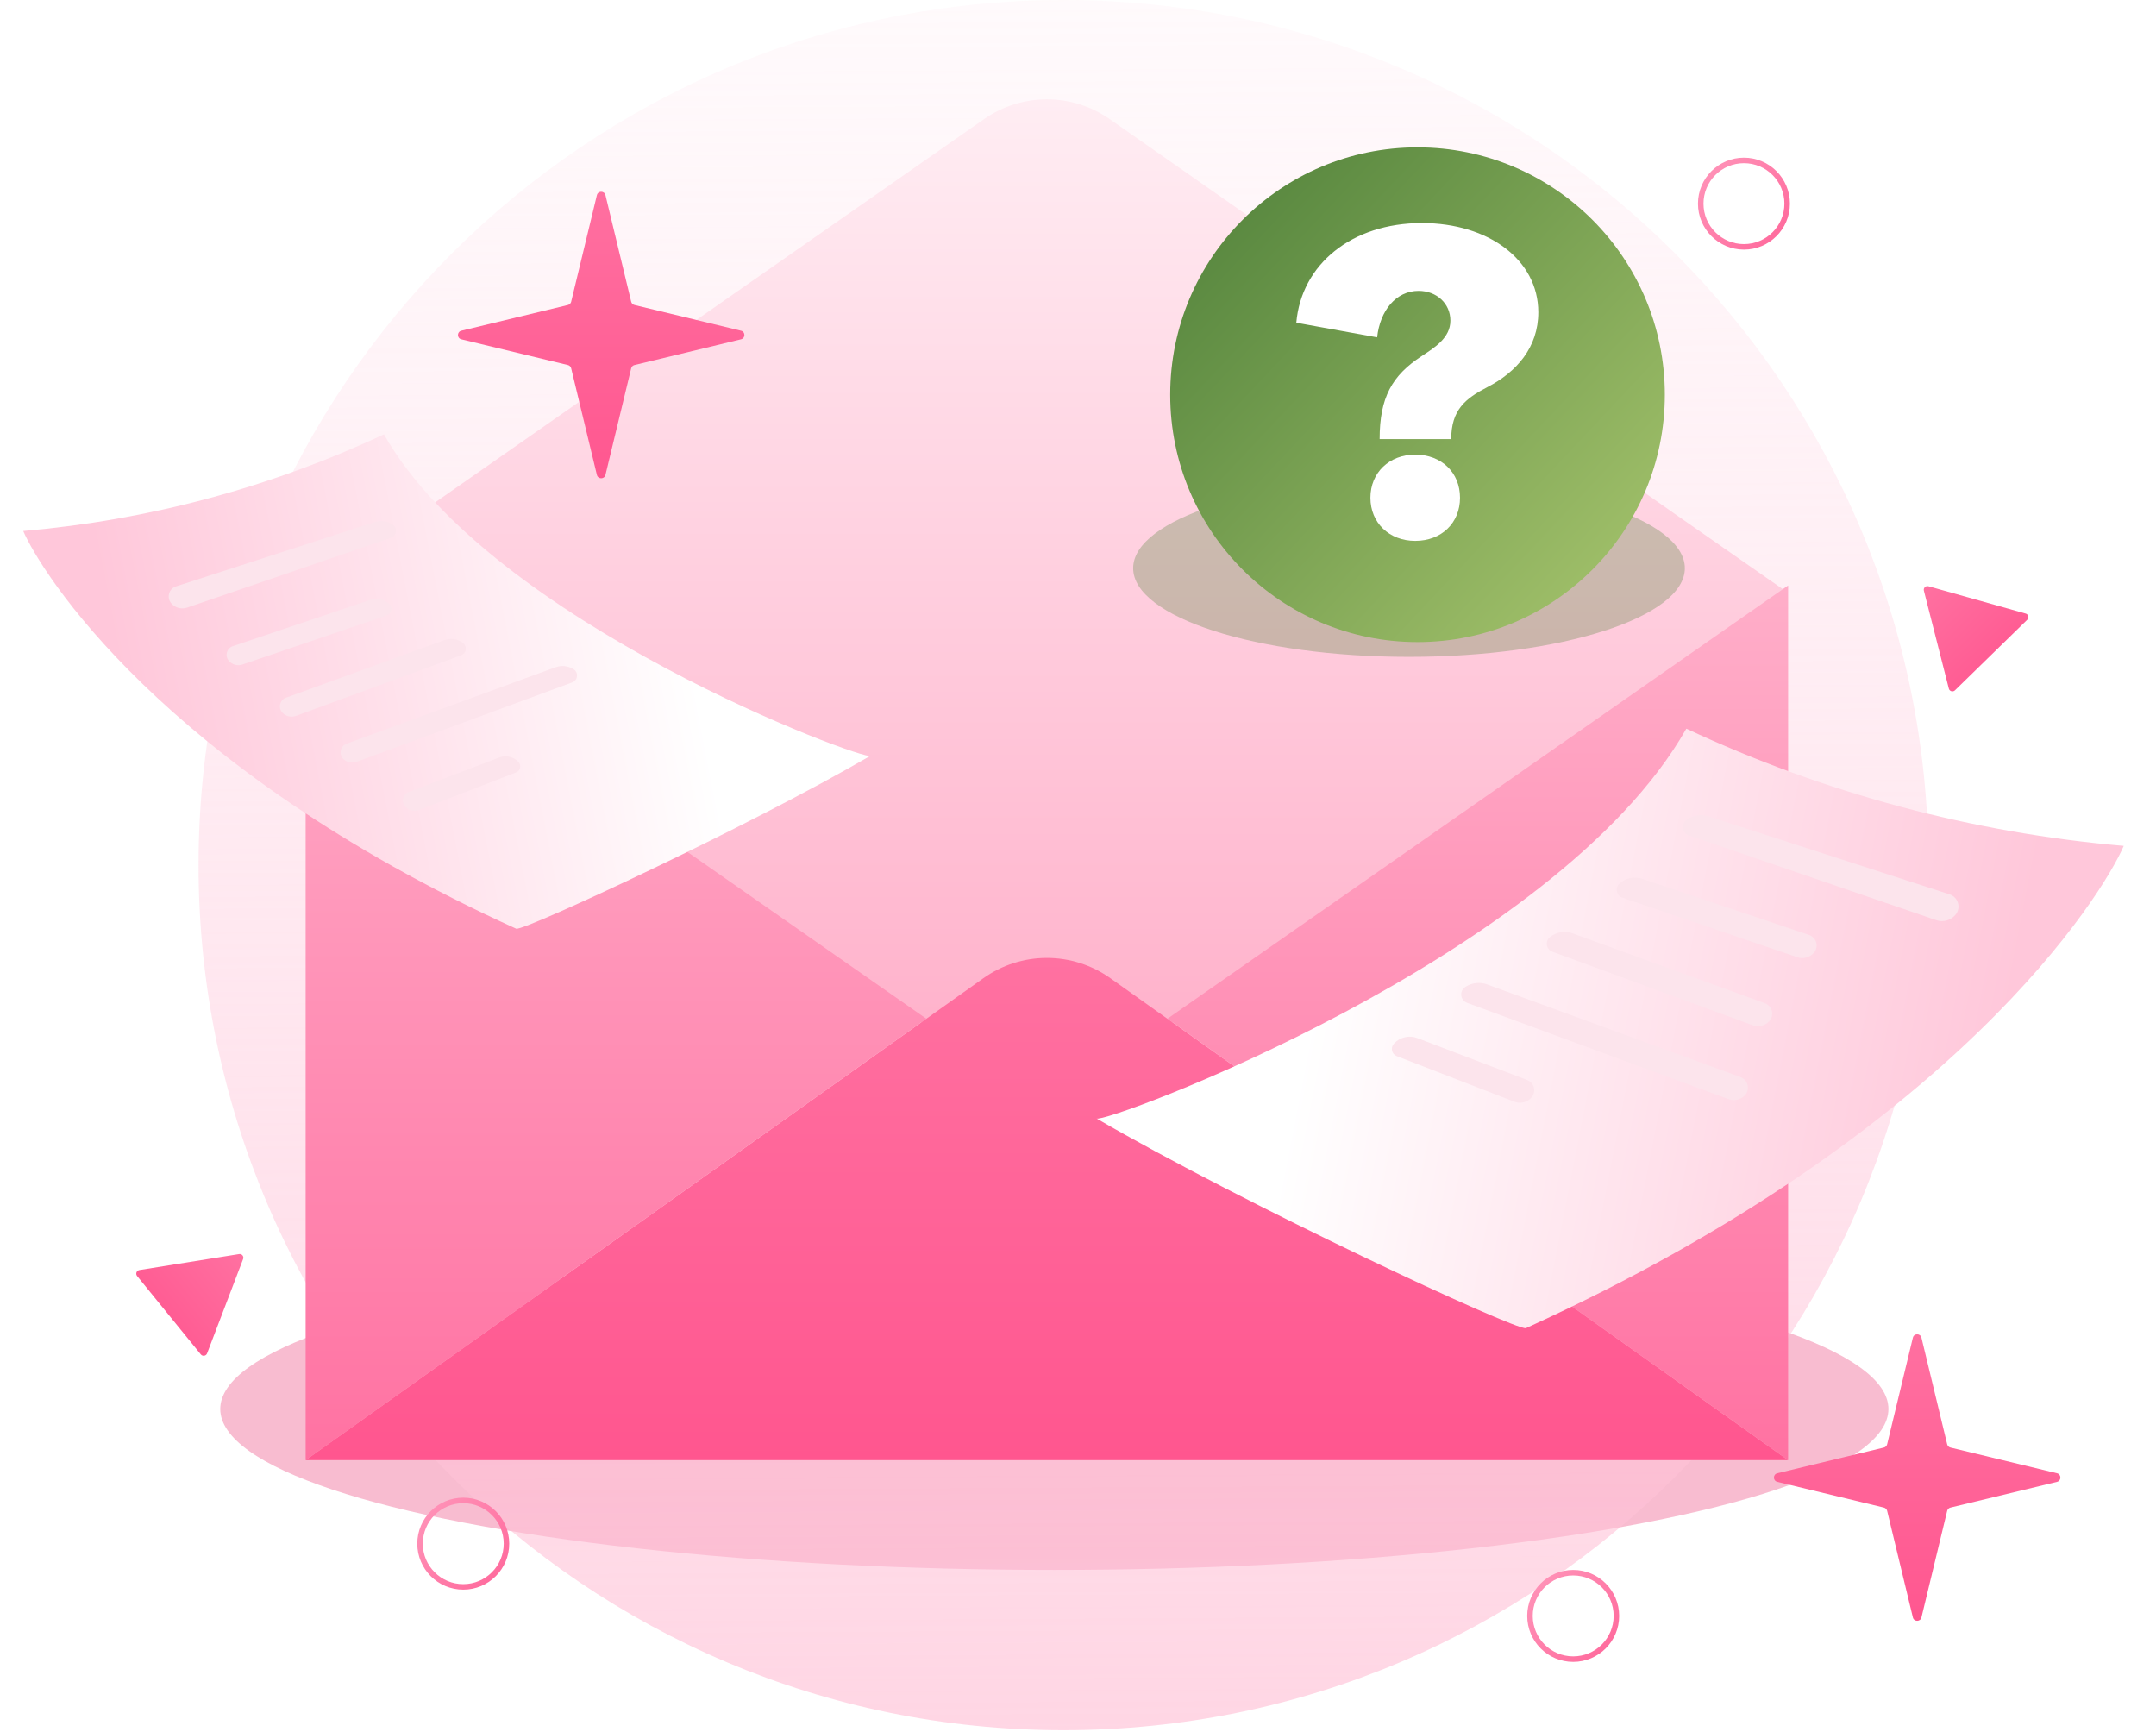 <svg width="1021" height="820" viewBox="0 0 1021 820" fill="none" xmlns="http://www.w3.org/2000/svg">
<g filter="url(#filter0_f_1361_3235)">
<ellipse cx="499.299" cy="667.133" rx="394.993" ry="76.199" fill="#EC407A" fill-opacity="0.35"/>
</g>
<path d="M503.639 819.227C729.862 819.227 913.253 635.837 913.253 409.614C913.253 183.39 729.862 0 503.639 0C277.416 0 94.025 183.39 94.025 409.614C94.025 635.837 277.416 819.227 503.639 819.227Z" fill="url(#paint0_linear_1361_3235)"/>
<g filter="url(#filter1_d_1361_3235)">
<path d="M846.759 277.206L495.749 522.168L144.738 277.206L466.061 52.872C474.775 46.799 485.141 43.542 495.763 43.542C506.385 43.542 516.752 46.799 525.466 52.872L589.561 97.681L606.343 109.334L775.322 227.328L793.123 239.827L846.759 277.206Z" fill="url(#paint1_linear_1361_3235)"/>
</g>
<path d="M438.674 482.341L144.738 691.351V277.206L438.674 482.341Z" fill="url(#paint2_linear_1361_3235)"/>
<g filter="url(#filter2_f_1361_3235)">
<ellipse cx="667.248" cy="269.031" rx="130.628" ry="41.987" fill="#51823B" fill-opacity="0.3"/>
</g>
<path d="M552.851 482.341L846.787 691.351V277.206L552.851 482.341Z" fill="url(#paint3_linear_1361_3235)"/>
<path d="M144.738 691.351L465.682 463.171C474.466 456.916 484.98 453.555 495.763 453.555C506.546 453.555 517.061 456.916 525.844 463.171L846.759 691.351H144.738Z" fill="url(#paint4_linear_1361_3235)"/>
<path d="M673.289 241.921C683.088 241.921 689.931 235.233 689.931 225.901C689.931 216.57 683.088 209.882 673.289 209.882C663.647 209.882 656.648 216.57 656.648 225.901C656.648 235.233 663.647 241.921 673.289 241.921ZM686.665 204.127C686.665 193.24 691.953 189.041 700.041 184.841C710.928 179.242 719.015 170.066 719.015 157.002C719.015 137.56 700.507 123.874 675.778 123.874C649.649 123.874 630.985 139.271 629.119 160.89L659.136 166.333C660.225 156.379 666.135 149.07 674.534 149.07C681.222 149.07 686.354 153.735 686.354 160.112C686.354 166.489 680.599 170.066 675.622 173.332C664.735 180.487 660.069 188.574 660.069 204.127H686.665Z" fill="white"/>
<g filter="url(#filter3_d_1361_3235)">
<path d="M181.826 202.162C128.014 227.334 70.188 242.829 11 247.937C18.997 266.528 75.823 359.588 244.509 436.267C249.069 436.969 354.406 387.966 412.213 354.362C410.249 357.168 232.653 291.819 181.826 202.162Z" fill="url(#paint5_linear_1361_3235)"/>
</g>
<path d="M671.283 304.01C735.966 304.01 788.403 251.573 788.403 186.89C788.403 122.206 735.966 69.77 671.283 69.77C606.599 69.77 554.163 122.206 554.163 186.89C554.163 251.573 606.599 304.01 671.283 304.01Z" fill="url(#paint6_linear_1361_3235)"/>
<path d="M670.191 256.095C682.682 256.095 691.407 247.569 691.407 235.672C691.407 223.776 682.682 215.25 670.191 215.25C657.898 215.25 648.976 223.776 648.976 235.672C648.976 247.569 657.898 256.095 670.191 256.095ZM687.243 207.914C687.243 194.035 693.984 188.682 704.294 183.328C718.174 176.19 728.484 164.492 728.484 147.837C728.484 123.053 704.889 105.605 673.364 105.605C640.054 105.605 616.261 125.234 613.881 152.794L652.148 159.734C653.536 147.044 661.071 137.725 671.777 137.725C680.303 137.725 686.846 143.673 686.846 151.803C686.846 159.932 679.51 164.492 673.165 168.656C659.286 177.776 653.338 188.087 653.338 207.914H687.243Z" fill="white"/>
<path d="M185.99 248.43C183.534 246.726 180.391 246.244 177.548 247.164L83.36 277.636C79.988 278.727 78.786 282.881 81.055 285.605V285.605C82.883 287.798 85.874 288.635 88.574 287.71L185.181 254.621C187.882 253.696 188.337 250.058 185.99 248.43V248.43Z" fill="#FCE4EC"/>
<path d="M184.358 285.946C181.97 283.703 178.543 282.956 175.438 284.001L110.26 305.937C107.386 306.904 106.371 310.45 108.298 312.791V312.791C109.873 314.704 112.467 315.441 114.813 314.643L183.188 291.362C185.496 290.576 186.136 287.615 184.358 285.946V285.946Z" fill="#FCE4EC"/>
<path d="M219.342 304.522C216.85 302.526 213.498 301.974 210.498 303.065L135.42 330.351C132.474 331.422 131.587 335.16 133.739 337.441V337.441C135.385 339.186 137.912 339.781 140.164 338.955L218.408 310.242C220.841 309.349 221.364 306.142 219.342 304.522V304.522Z" fill="#FCE4EC"/>
<path d="M245.589 360.844C243.281 358.293 239.643 357.42 236.429 358.647L193.523 375.02C190.888 376.026 189.938 379.266 191.613 381.535V381.535C193.183 383.661 195.981 384.474 198.445 383.519L244.435 365.707C246.418 364.939 247.016 362.421 245.589 360.844V360.844Z" fill="#FCE4EC"/>
<g filter="url(#filter4_d_1361_3235)">
<path d="M803.863 331.94C869.114 362.463 939.231 381.252 1011 387.446C1001.3 409.989 932.399 522.829 727.857 615.807C722.327 616.657 594.6 557.239 524.505 516.492C526.887 519.894 742.233 440.655 803.863 331.94Z" fill="url(#paint7_linear_1361_3235)"/>
</g>
<path d="M798.815 388.044C801.793 385.978 805.604 385.393 809.052 386.509L923.26 423.458C927.35 424.782 928.807 429.819 926.055 433.121V433.121C923.839 435.78 920.212 436.795 916.938 435.674L799.797 395.551C796.521 394.429 795.97 390.018 798.815 388.044V388.044Z" fill="#FCE4EC"/>
<path d="M766.851 418.447C769.747 415.729 773.903 414.823 777.667 416.089L856.7 442.688C860.185 443.861 861.416 448.16 859.079 450.999V450.999C857.169 453.319 854.023 454.213 851.179 453.245L768.271 425.015C765.472 424.062 764.696 420.471 766.851 418.447V418.447Z" fill="#FCE4EC"/>
<path d="M734.003 443.686C737.024 441.266 741.089 440.596 744.727 441.919L835.762 475.005C839.335 476.304 840.411 480.837 837.802 483.602V483.602C835.806 485.717 832.741 486.439 830.011 485.437L735.135 450.621C732.185 449.539 731.551 445.65 734.003 443.686V443.686Z" fill="#FCE4EC"/>
<path d="M660.088 494.181C662.887 491.088 667.297 490.03 671.195 491.517L723.222 511.371C726.417 512.59 727.568 516.52 725.537 519.271V519.271C723.634 521.848 720.241 522.834 717.253 521.677L661.487 500.078C659.082 499.147 658.358 496.094 660.088 494.181V494.181Z" fill="#FCE4EC"/>
<path d="M694.111 467.176C697.152 465.269 700.903 464.874 704.273 466.106L824.219 509.962C828.05 511.363 828.979 516.358 825.906 519.042V519.042C823.874 520.817 821.035 521.341 818.503 520.408L694.739 474.816C691.447 473.604 690.982 469.139 693.954 467.274L694.111 467.176Z" fill="#FCE4EC"/>
<path d="M271.503 316.801C268.996 315.228 265.902 314.902 263.123 315.919L164.203 352.087C161.044 353.242 160.278 357.362 162.812 359.575V359.575C164.488 361.039 166.829 361.471 168.917 360.702L270.986 323.102C273.701 322.102 274.084 318.42 271.633 316.882L271.503 316.801Z" fill="#FCE4EC"/>
<path d="M846.331 96.416C846.331 107.718 837.169 116.881 825.866 116.881C814.564 116.881 805.402 107.718 805.402 96.416C805.402 85.113 814.564 75.951 825.866 75.951C837.169 75.951 846.331 85.113 846.331 96.416Z" stroke="url(#paint8_linear_1361_3235)" stroke-width="2.613"/>
<path d="M239.847 730.892C239.847 742.195 230.685 751.357 219.383 751.357C208.08 751.357 198.918 742.195 198.918 730.892C198.918 719.59 208.08 710.428 219.383 710.428C230.685 710.428 239.847 719.59 239.847 730.892Z" stroke="url(#paint9_linear_1361_3235)" stroke-width="2.613"/>
<path d="M765.468 765.104C765.468 776.407 756.306 785.569 745.003 785.569C733.701 785.569 724.538 776.407 724.538 765.104C724.538 753.802 733.701 744.639 745.003 744.639C756.306 744.639 765.468 753.802 765.468 765.104Z" stroke="url(#paint10_linear_1361_3235)" stroke-width="2.613"/>
<path d="M282.664 92.392C283.179 90.259 286.213 90.259 286.727 92.392L298.911 142.863C299.095 143.625 299.69 144.22 300.452 144.404L350.923 156.587C353.056 157.102 353.056 160.136 350.923 160.651L300.452 172.834C299.69 173.018 299.095 173.613 298.911 174.376L286.727 224.846C286.213 226.979 283.179 226.979 282.664 224.846L270.48 174.376C270.296 173.613 269.701 173.018 268.939 172.834L218.468 160.651C216.335 160.136 216.335 157.102 218.468 156.587L268.939 144.404C269.701 144.22 270.296 143.625 270.48 142.863L282.664 92.392Z" fill="url(#paint11_linear_1361_3235)"/>
<path d="M905.864 633.367C906.379 631.234 909.413 631.234 909.928 633.367L922.111 683.838C922.295 684.6 922.891 685.195 923.653 685.379L974.123 697.562C976.256 698.077 976.256 701.111 974.123 701.626L923.653 713.809C922.891 713.993 922.295 714.589 922.111 715.351L909.928 765.821C909.413 767.954 906.379 767.954 905.864 765.821L893.681 715.351C893.497 714.589 892.902 713.993 892.14 713.809L841.669 701.626C839.536 701.111 839.536 698.077 841.669 697.562L892.14 685.379C892.902 685.195 893.497 684.6 893.681 683.838L905.864 633.367Z" fill="url(#paint12_linear_1361_3235)"/>
<path d="M113.233 593.777C114.557 593.565 115.614 594.866 115.136 596.119L98.07 640.807C97.591 642.059 95.936 642.324 95.091 641.284L64.923 604.16C64.077 603.119 64.675 601.553 65.999 601.341L113.233 593.777Z" fill="url(#paint13_linear_1361_3235)"/>
<path d="M911.075 279.682C910.743 278.382 911.943 277.212 913.234 277.574L959.286 290.516C960.577 290.878 960.991 292.503 960.031 293.439L925.798 326.851C924.838 327.787 923.224 327.334 922.893 326.035L911.075 279.682Z" fill="url(#paint14_linear_1361_3235)"/>
<defs>
<filter id="filter0_f_1361_3235" x="82.534" y="569.16" width="833.531" height="195.945" filterUnits="userSpaceOnUse" color-interpolation-filters="sRGB">
<feFlood flood-opacity="0" result="BackgroundImageFix"/>
<feBlend mode="normal" in="SourceGraphic" in2="BackgroundImageFix" result="shape"/>
<feGaussianBlur stdDeviation="10.886" result="effect1_foregroundBlur_1361_3235"/>
</filter>
<filter id="filter1_d_1361_3235" x="141.255" y="43.542" width="708.988" height="485.593" filterUnits="userSpaceOnUse" color-interpolation-filters="sRGB">
<feFlood flood-opacity="0" result="BackgroundImageFix"/>
<feColorMatrix in="SourceAlpha" type="matrix" values="0 0 0 0 0 0 0 0 0 0 0 0 0 0 0 0 0 0 127 0" result="hardAlpha"/>
<feOffset dy="3.484"/>
<feGaussianBlur stdDeviation="1.742"/>
<feComposite in2="hardAlpha" operator="out"/>
<feColorMatrix type="matrix" values="0 0 0 0 0 0 0 0 0 0 0 0 0 0 0 0 0 0 0.25 0"/>
<feBlend mode="normal" in2="BackgroundImageFix" result="effect1_dropShadow_1361_3235"/>
<feBlend mode="normal" in="SourceGraphic" in2="effect1_dropShadow_1361_3235" result="shape"/>
</filter>
<filter id="filter2_f_1361_3235" x="514.848" y="205.27" width="304.801" height="127.521" filterUnits="userSpaceOnUse" color-interpolation-filters="sRGB">
<feFlood flood-opacity="0" result="BackgroundImageFix"/>
<feBlend mode="normal" in="SourceGraphic" in2="BackgroundImageFix" result="shape"/>
<feGaussianBlur stdDeviation="10.886" result="effect1_foregroundBlur_1361_3235"/>
</filter>
<filter id="filter3_d_1361_3235" x="0.549" y="195.194" width="422.115" height="255.015" filterUnits="userSpaceOnUse" color-interpolation-filters="sRGB">
<feFlood flood-opacity="0" result="BackgroundImageFix"/>
<feColorMatrix in="SourceAlpha" type="matrix" values="0 0 0 0 0 0 0 0 0 0 0 0 0 0 0 0 0 0 127 0" result="hardAlpha"/>
<feOffset dy="3.484"/>
<feGaussianBlur stdDeviation="5.226"/>
<feComposite in2="hardAlpha" operator="out"/>
<feColorMatrix type="matrix" values="0 0 0 0 0.02 0 0 0 0 0.169 0 0 0 0 0.396 0 0 0 0.15 0"/>
<feBlend mode="normal" in2="BackgroundImageFix" result="effect1_dropShadow_1361_3235"/>
<feBlend mode="normal" in="SourceGraphic" in2="effect1_dropShadow_1361_3235" result="shape"/>
</filter>
<filter id="filter4_d_1361_3235" x="504.42" y="330.198" width="516.106" height="313.487" filterUnits="userSpaceOnUse" color-interpolation-filters="sRGB">
<feFlood flood-opacity="0" result="BackgroundImageFix"/>
<feColorMatrix in="SourceAlpha" type="matrix" values="0 0 0 0 0 0 0 0 0 0 0 0 0 0 0 0 0 0 127 0" result="hardAlpha"/>
<feOffset dx="-5.28" dy="13.064"/>
<feGaussianBlur stdDeviation="7.403"/>
<feComposite in2="hardAlpha" operator="out"/>
<feColorMatrix type="matrix" values="0 0 0 0 0.021 0 0 0 0 0.168 0 0 0 0 0.396 0 0 0 0.15 0"/>
<feBlend mode="normal" in2="BackgroundImageFix" result="effect1_dropShadow_1361_3235"/>
<feBlend mode="normal" in="SourceGraphic" in2="effect1_dropShadow_1361_3235" result="shape"/>
</filter>
<linearGradient id="paint0_linear_1361_3235" x1="500.482" y1="-133.38" x2="508.873" y2="1305.12" gradientUnits="userSpaceOnUse">
<stop stop-color="#FFCBDD" stop-opacity="0"/>
<stop offset="1" stop-color="#FFBCD3"/>
</linearGradient>
<linearGradient id="paint1_linear_1361_3235" x1="495.749" y1="43.542" x2="495.749" y2="522.168" gradientUnits="userSpaceOnUse">
<stop stop-color="#FFEDF3"/>
<stop offset="1" stop-color="#FFADC8"/>
</linearGradient>
<linearGradient id="paint2_linear_1361_3235" x1="291.706" y1="277.206" x2="291.706" y2="691.351" gradientUnits="userSpaceOnUse">
<stop stop-color="#FFAEC9"/>
<stop offset="1" stop-color="#FF72A2"/>
</linearGradient>
<linearGradient id="paint3_linear_1361_3235" x1="699.819" y1="277.206" x2="699.819" y2="691.351" gradientUnits="userSpaceOnUse">
<stop stop-color="#FFAEC9"/>
<stop offset="1" stop-color="#FF72A2"/>
</linearGradient>
<linearGradient id="paint4_linear_1361_3235" x1="495.749" y1="453.555" x2="495.749" y2="691.351" gradientUnits="userSpaceOnUse">
<stop stop-color="#FF71A1"/>
<stop offset="1" stop-color="#FF568F"/>
</linearGradient>
<linearGradient id="paint5_linear_1361_3235" x1="54.542" y1="306.353" x2="317.352" y2="255.035" gradientUnits="userSpaceOnUse">
<stop stop-color="#FFC7DA"/>
<stop offset="1" stop-color="white"/>
</linearGradient>
<linearGradient id="paint6_linear_1361_3235" x1="555.283" y1="85.53" x2="788.546" y2="304.797" gradientUnits="userSpaceOnUse">
<stop stop-color="#51823B"/>
<stop offset="1" stop-color="#AAC76F"/>
</linearGradient>
<linearGradient id="paint7_linear_1361_3235" x1="958.202" y1="458.278" x2="639.529" y2="396.052" gradientUnits="userSpaceOnUse">
<stop stop-color="#FFC7DA"/>
<stop offset="1" stop-color="white"/>
</linearGradient>
<linearGradient id="paint8_linear_1361_3235" x1="799.106" y1="82.809" x2="867.141" y2="141.772" gradientUnits="userSpaceOnUse">
<stop stop-color="#FF96BA"/>
<stop offset="1" stop-color="#FF4D89"/>
</linearGradient>
<linearGradient id="paint9_linear_1361_3235" x1="192.622" y1="717.285" x2="260.657" y2="776.249" gradientUnits="userSpaceOnUse">
<stop stop-color="#FF96BA"/>
<stop offset="1" stop-color="#FF4D89"/>
</linearGradient>
<linearGradient id="paint10_linear_1361_3235" x1="718.243" y1="751.497" x2="786.278" y2="810.461" gradientUnits="userSpaceOnUse">
<stop stop-color="#FF96BA"/>
<stop offset="1" stop-color="#FF4D89"/>
</linearGradient>
<linearGradient id="paint11_linear_1361_3235" x1="284.696" y1="83.975" x2="284.696" y2="233.263" gradientUnits="userSpaceOnUse">
<stop stop-color="#FF71A1"/>
<stop offset="1" stop-color="#FF568F"/>
</linearGradient>
<linearGradient id="paint12_linear_1361_3235" x1="907.896" y1="624.95" x2="907.896" y2="774.239" gradientUnits="userSpaceOnUse">
<stop stop-color="#FF71A1"/>
<stop offset="1" stop-color="#FF568F"/>
</linearGradient>
<linearGradient id="paint13_linear_1361_3235" x1="116.212" y1="593.3" x2="67.938" y2="632.529" gradientUnits="userSpaceOnUse">
<stop stop-color="#FF71A1"/>
<stop offset="1" stop-color="#FF568F"/>
</linearGradient>
<linearGradient id="paint14_linear_1361_3235" x1="910.329" y1="276.758" x2="953.776" y2="321.274" gradientUnits="userSpaceOnUse">
<stop stop-color="#FF71A1"/>
<stop offset="1" stop-color="#FF568F"/>
</linearGradient>
</defs>
</svg>
